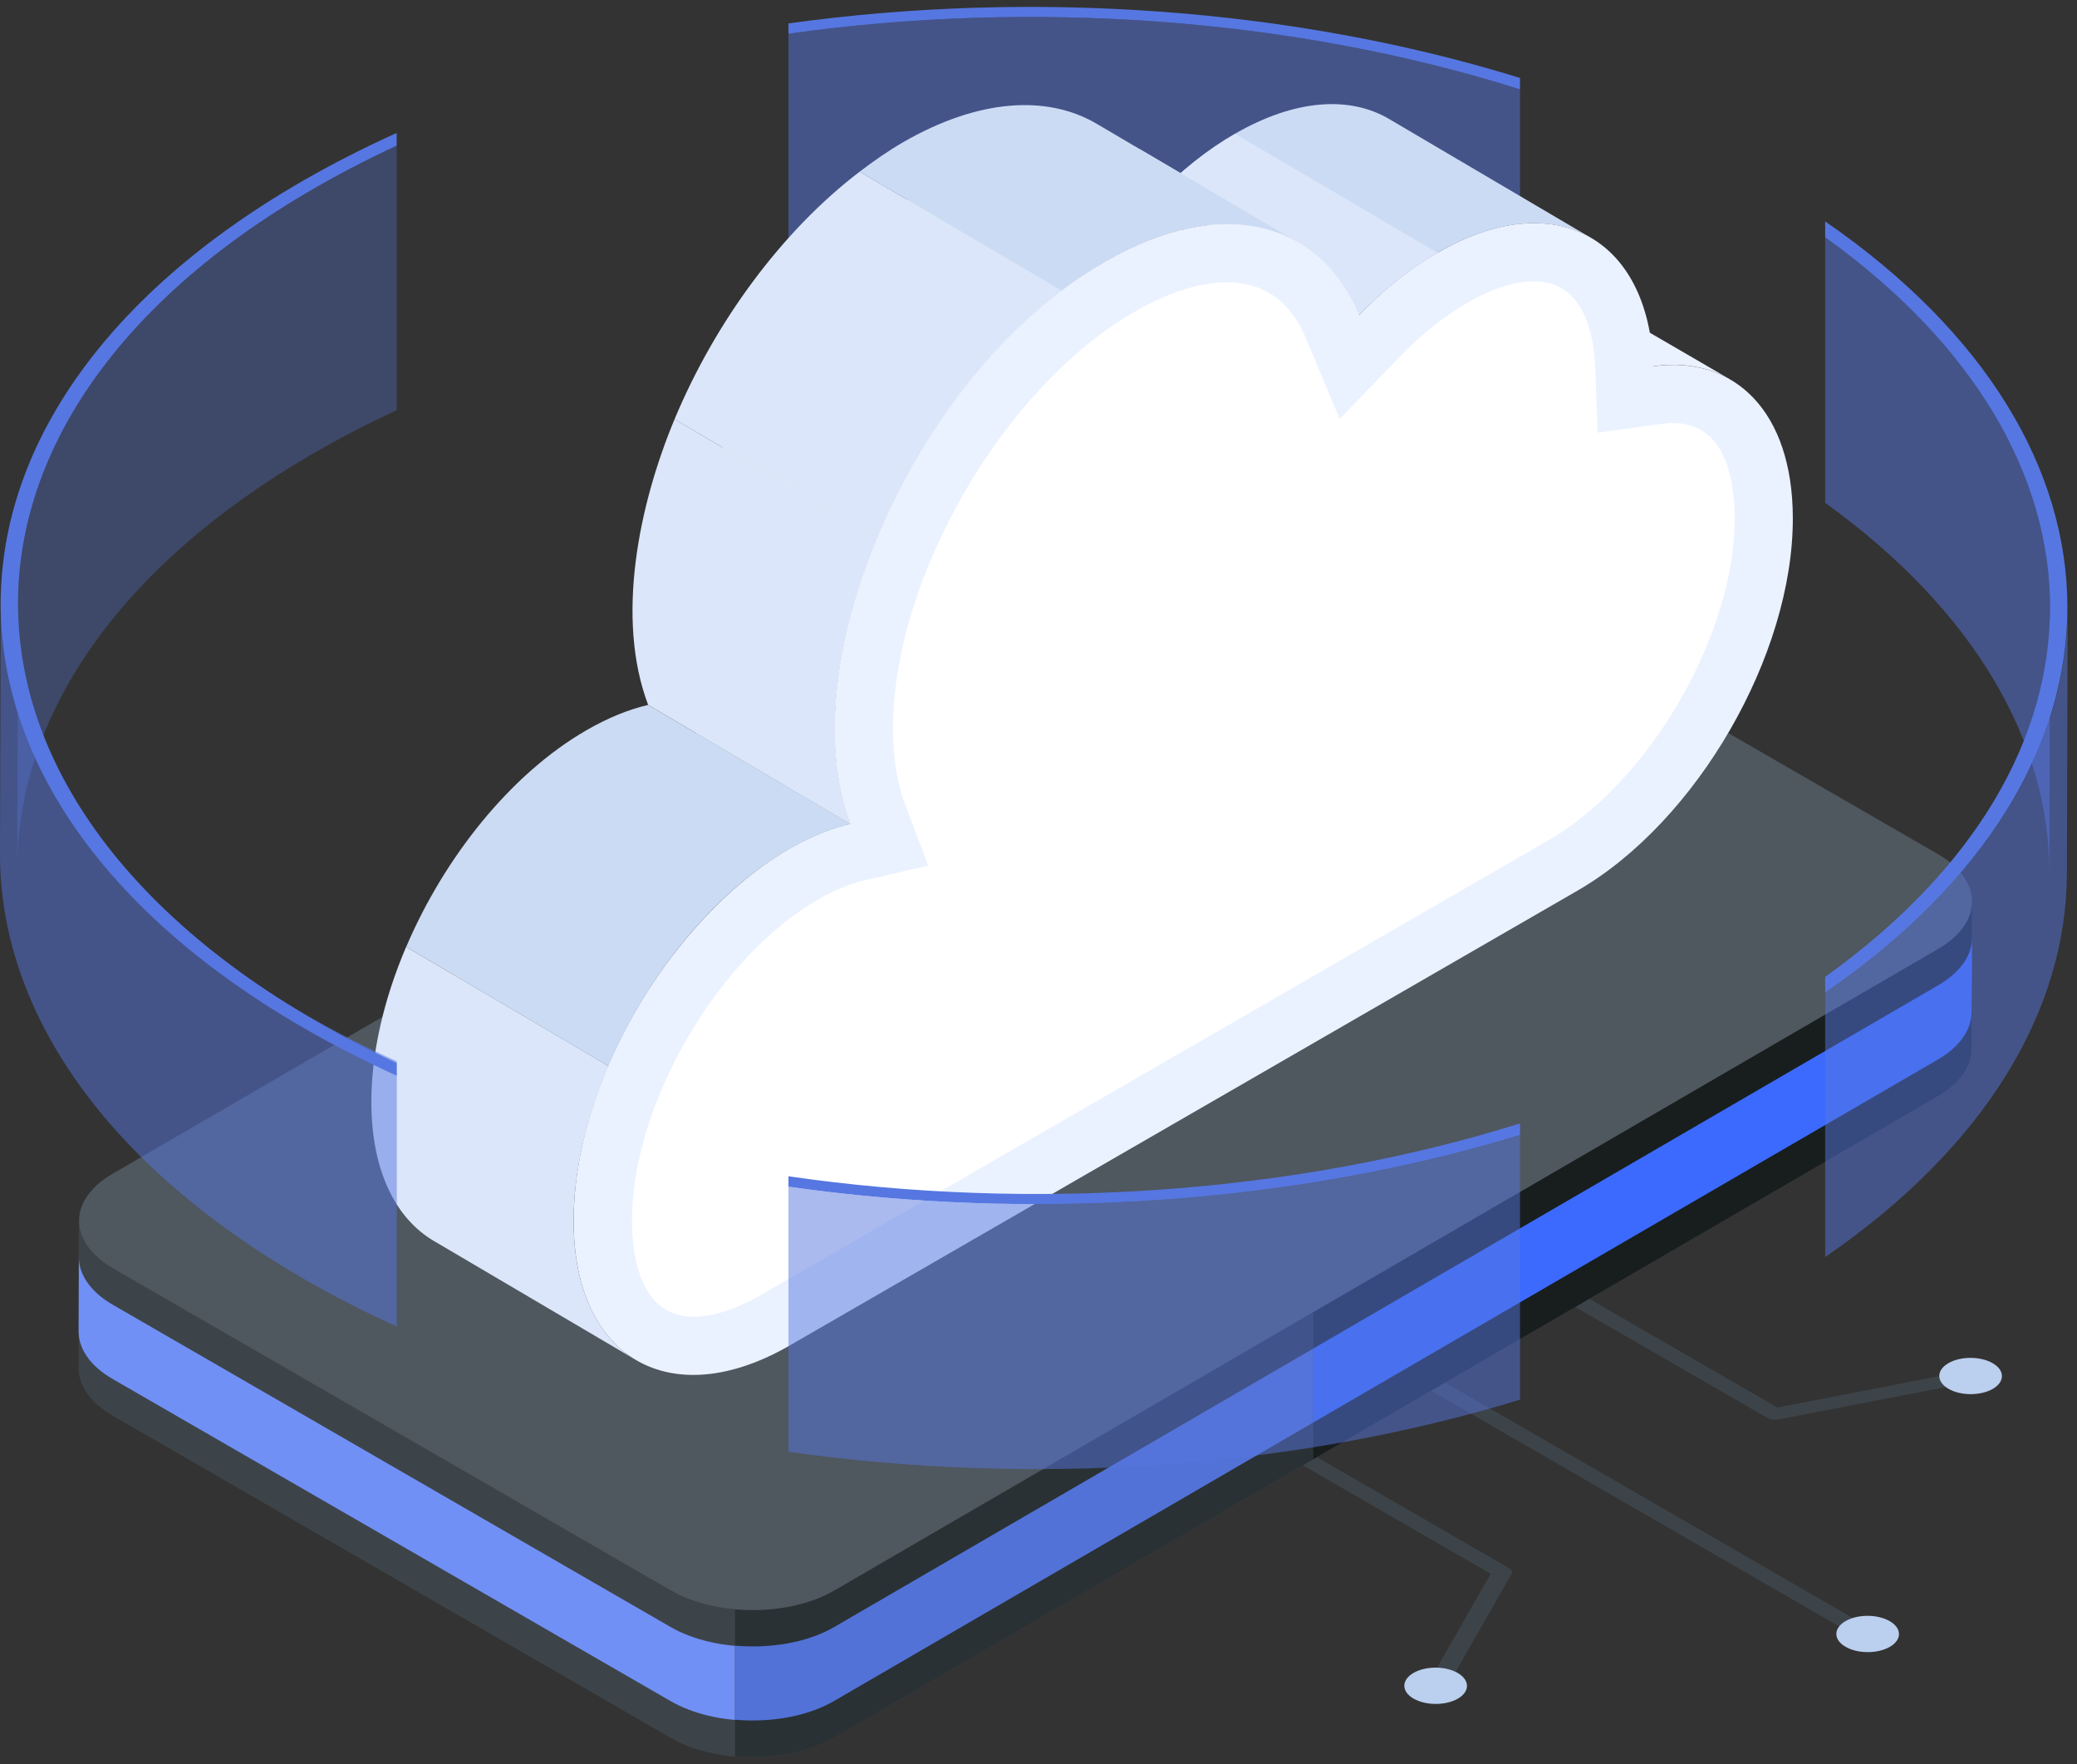 <svg width="219" height="186" viewBox="0 0 219 186" fill="none" xmlns="http://www.w3.org/2000/svg">
<rect x="0" y="0" width="219" height="186" fill="#333333" stroke="none"/>
<path d="M159.115 165.328C159.397 165.491 159.494 165.73 159.369 165.946L152.756 177.528C152.576 177.846 151.985 178.016 151.437 177.91C151.295 177.884 151.157 177.835 151.031 177.764C150.758 177.607 150.647 177.371 150.776 177.146L157.185 165.919L83.249 123.228C82.84 122.994 82.84 122.61 83.244 122.375C83.473 122.259 83.725 122.198 83.982 122.198C84.238 122.198 84.491 122.259 84.719 122.375L159.115 165.328ZM207.844 144.789C207.947 144.845 208.034 144.926 208.097 145.025C208.283 145.344 207.987 145.685 207.442 145.789L187.469 149.657C187.107 149.732 186.73 149.681 186.401 149.512L112.001 106.557C111.592 106.323 111.592 105.941 111.999 105.705C112.227 105.589 112.479 105.528 112.735 105.528C112.991 105.528 113.243 105.589 113.472 105.705L187.412 148.394L206.776 144.644C207.138 144.569 207.515 144.62 207.844 144.789ZM198.108 172.173C198.517 172.41 198.517 172.791 198.112 173.028C197.884 173.144 197.631 173.205 197.375 173.205C197.119 173.205 196.866 173.144 196.637 173.028L96.787 115.38C96.378 115.144 96.378 114.762 96.783 114.525C97.012 114.409 97.265 114.348 97.522 114.348C97.778 114.348 98.031 114.409 98.26 114.525L198.108 172.173Z" fill="#3D4449"/>
<path d="M149.045 179.082C150.34 179.828 152.429 179.828 153.722 179.082C155.006 178.335 154.995 177.123 153.699 176.375C152.404 175.63 150.317 175.63 149.033 176.375C147.751 177.123 147.751 178.337 149.045 179.082Z" fill="#BBCFEF"/>
<path d="M194.597 173.619C195.892 174.367 197.979 174.367 199.274 173.619C200.558 172.873 200.547 171.66 199.252 170.914C197.956 170.167 195.867 170.167 194.586 170.914C193.302 171.66 193.302 172.873 194.597 173.619Z" fill="#BBCFEF"/>
<path d="M205.452 146.423C206.747 147.169 208.833 147.169 210.129 146.423C211.413 145.675 211.402 144.462 210.106 143.716C208.811 142.971 206.722 142.971 205.44 143.716C204.156 144.462 204.156 145.678 205.452 146.423Z" fill="#BBCFEF"/>
<path d="M207.923 95.064L207.873 110.596C207.873 112.376 206.696 114.18 204.339 115.56L87.907 183.217C83.169 185.951 75.471 185.976 70.68 183.192L11.903 149.262C9.494 147.883 8.289 146.053 8.289 144.224L8.316 128.692C8.316 130.524 9.521 132.353 11.928 133.733L70.705 167.687C75.496 170.444 83.219 170.444 87.957 167.687L204.364 100.028C206.721 98.651 207.923 96.869 207.923 95.064Z" fill="#3D4449"/>
<path d="M207.923 98.91L207.873 106.728C207.873 108.51 206.696 110.317 204.339 111.694L87.907 179.353C83.169 182.085 75.471 182.11 70.68 179.326L11.903 145.399C9.494 144.019 8.289 142.187 8.289 140.358L8.316 132.537C8.316 134.367 9.521 136.197 11.928 137.578L70.705 171.533C75.496 174.29 83.219 174.29 87.957 171.533L204.364 103.874C206.721 102.497 207.923 100.715 207.923 98.91Z" fill="#7190F6"/>
<path d="M204.369 100.03L87.967 167.687C85.126 169.339 81.214 169.983 77.503 169.651V185.171C81.196 185.494 85.085 184.851 87.917 183.217L204.348 115.56C206.705 114.18 207.882 112.376 207.882 110.596L207.932 95.064C207.932 96.871 206.728 98.651 204.373 100.03H204.369Z" fill="#2A3134"/>
<path d="M204.365 103.874L87.961 171.533C85.12 173.185 81.208 173.826 77.497 173.497V181.306C81.19 181.631 85.079 180.987 87.911 179.351L204.342 111.697C206.699 110.317 207.877 108.51 207.877 106.731L207.927 98.91C207.927 100.715 206.72 102.497 204.365 103.874Z" fill="#5272D7"/>
<path d="M204.367 100.03L138.48 138.326V153.83L204.344 115.56C206.701 114.18 207.878 112.376 207.878 110.596L207.928 95.064C207.928 96.871 206.721 98.651 204.367 100.03Z" fill="#181E1E"/>
<path d="M204.367 103.874L138.48 142.169V149.965L204.344 111.697C206.701 110.317 207.878 108.51 207.878 106.731L207.928 98.91C207.928 100.715 206.721 102.497 204.367 103.874Z" fill="#3C6AFF"/>
<path d="M204.322 90.038C209.108 92.802 209.124 97.268 204.376 100.027L87.956 167.686C83.22 170.436 75.508 170.443 70.72 167.679L11.929 133.736C7.163 130.984 7.126 126.504 11.861 123.752L128.286 56.095C133.031 53.336 140.763 53.345 145.531 56.095L204.322 90.038Z" fill="#4F575F"/>
<path d="M160.273 9.428C136.507 1.896 108.866 -0.077 83.137 3.56V31.483C108.873 27.858 136.512 29.842 160.273 37.387V9.428Z" fill="#5677E1" fill-opacity="0.5"/>
<path d="M160.273 9.428V8.219C136.432 0.83 108.866 -1.104 83.137 2.469V3.56C108.866 -0.077 136.507 1.896 160.273 9.428Z" fill="#5677E1"/>
<path d="M171.329 33.55L182.42 39.996C180.154 38.678 177.409 38.185 174.347 38.607L163.259 32.162C166.32 31.741 169.063 32.235 171.329 33.55Z" fill="#EBF2FF"/>
<path d="M146.411 12.51L167.736 25.067C163.599 22.665 157.874 23.005 151.554 26.655C148.638 28.337 145.849 30.571 143.299 33.201L121.977 20.642C124.522 18.015 127.315 15.778 130.227 14.096C136.549 10.449 142.277 10.108 146.411 12.51Z" fill="#CBDBF4"/>
<path d="M151.573 26.654C148.65 28.319 145.845 30.553 143.289 33.194L121.993 20.649C124.509 18.01 127.311 15.776 130.236 14.11L151.573 26.654Z" fill="#DBE6FA"/>
<path d="M120.665 16.009C115.465 12.986 108.258 13.412 100.308 18C80.086 29.675 66.999 60.286 73.431 77.314L89.665 86.873C83.152 69.627 96.583 39.084 116.542 27.561C124.492 22.971 131.702 22.546 136.899 25.568L120.665 16.009Z" fill="#E9E8E6"/>
<path d="M111.966 30.659L90.641 18.102C82.42 24.373 75.4 33.957 71.127 44.194L92.45 56.75C96.722 46.514 103.745 36.93 111.966 30.659Z" fill="#DBE6FA"/>
<path d="M116.537 27.562C124.487 22.971 131.696 22.546 136.894 25.569L115.571 13.012C110.369 9.989 103.162 10.414 95.212 15.003C93.653 15.905 92.133 16.964 90.64 18.103L111.965 30.66C113.456 29.523 114.976 28.462 116.537 27.562Z" fill="#CBDBF4"/>
<path d="M71.129 44.191C67.333 53.282 64.902 65.214 68.34 74.316L89.663 86.873C86.22 77.755 88.668 65.819 92.452 56.751L71.129 44.191Z" fill="#DBE6FA"/>
<path d="M189.036 54.591C189.081 69.046 178.922 86.614 166.354 93.886L83.286 141.841C70.74 149.091 60.513 143.25 60.49 128.818C60.434 110.62 75.729 90.077 89.65 86.864C83.172 69.686 96.484 39.123 116.536 27.568C128.718 20.523 139.149 23.273 143.309 33.205C145.854 30.568 148.627 28.341 151.559 26.659C163.809 19.568 173.831 24.932 174.331 38.614C182.922 37.432 189.013 43.409 189.036 54.591Z" fill="#EBF2FF"/>
<path d="M73.106 138.819C67.276 138.819 66.638 131.819 66.633 128.81C66.597 116.55 75.565 101.007 86.224 94.862C87.965 93.857 89.588 93.18 91.037 92.841L97.872 91.262L95.397 84.698C94.601 82.591 94.174 79.903 94.158 76.919C94.115 61.032 105.769 40.857 119.606 32.885C126.774 28.741 134.437 27.894 137.656 35.575L141.256 44.173L147.731 37.469C151.158 33.914 156.865 29.664 161.778 29.664C167.078 29.664 168.081 35.414 168.206 38.837L168.453 45.616C175.044 44.734 175.39 44.603 176.435 44.603C182.049 44.603 182.899 50.869 182.906 54.603C182.944 66.846 173.96 82.398 163.287 88.575L80.226 136.525C77.628 138.025 75.167 138.819 73.106 138.819Z" fill="white"/>
<path d="M83.152 89.546C85.402 88.248 87.593 87.353 89.663 86.873L68.343 74.318C66.27 74.796 64.079 75.691 61.829 76.991C53.861 81.591 46.87 90.35 42.829 99.828L64.154 112.387C68.195 102.909 75.184 94.15 83.154 89.548L83.152 89.546Z" fill="#CBDBF4"/>
<path d="M60.479 128.809C60.464 123.53 61.82 117.839 64.148 112.384L42.823 99.825C40.495 105.28 39.141 110.973 39.154 116.252C39.177 123.434 41.709 128.484 45.795 130.859L67.12 143.416C63.034 141.041 60.5 135.991 60.479 128.809Z" fill="#DBE6FA"/>
<path d="M192.446 25.017V53.01C208.228 64.382 216.124 78.237 216.083 92.078L216.162 64.146C216.203 50.28 208.283 36.401 192.446 25.017Z" fill="#5677E1" fill-opacity="0.5"/>
<path d="M192.449 104.645V132.526C209.385 120.885 217.894 106.499 217.935 92.085L218.014 64.151C217.974 78.588 209.439 92.992 192.449 104.645Z" fill="#5677E1" fill-opacity="0.5"/>
<path d="M192.446 23.341V25.016C224.035 47.725 224.083 80.375 192.446 102.986V104.643C226.519 81.279 226.48 46.802 192.446 23.341Z" fill="#5677E1"/>
<path d="M41.825 15.357C38.814 16.749 35.867 18.277 32.995 19.936C12.302 31.961 1.945 47.734 1.9 63.532L1.82 91.466C1.866 75.67 12.223 59.898 32.916 47.87C35.813 46.197 38.786 44.658 41.825 43.257V15.357Z" fill="#5677E1" fill-opacity="0.314"/>
<path d="M41.837 111.884C38.553 110.398 35.341 108.756 32.214 106.964C10.752 94.573 0.032 78.275 0.077 62L0 89.936C-0.045 106.209 10.673 122.505 32.134 134.898C35.287 136.704 38.525 138.359 41.837 139.855V111.884Z" fill="#5677E1" fill-opacity="0.5"/>
<path d="M41.823 112.076C-11.405 87.119 -11.4 40.11 41.823 15.357V14.017C-13.664 39.119 -14.025 87.928 41.823 113.41V112.076Z" fill="#5677E1"/>
<path d="M160.271 119.651C136.444 126.947 108.876 128.785 83.135 125.11V153.058C108.882 156.722 136.448 154.87 160.271 147.563V119.651Z" fill="#5677E1" fill-opacity="0.5"/>
<path d="M160.271 118.438C136.517 125.874 108.88 127.749 83.135 124.012V125.11C108.876 128.785 136.444 126.944 160.271 119.651V118.438Z" fill="#5677E1"/>
</svg>
